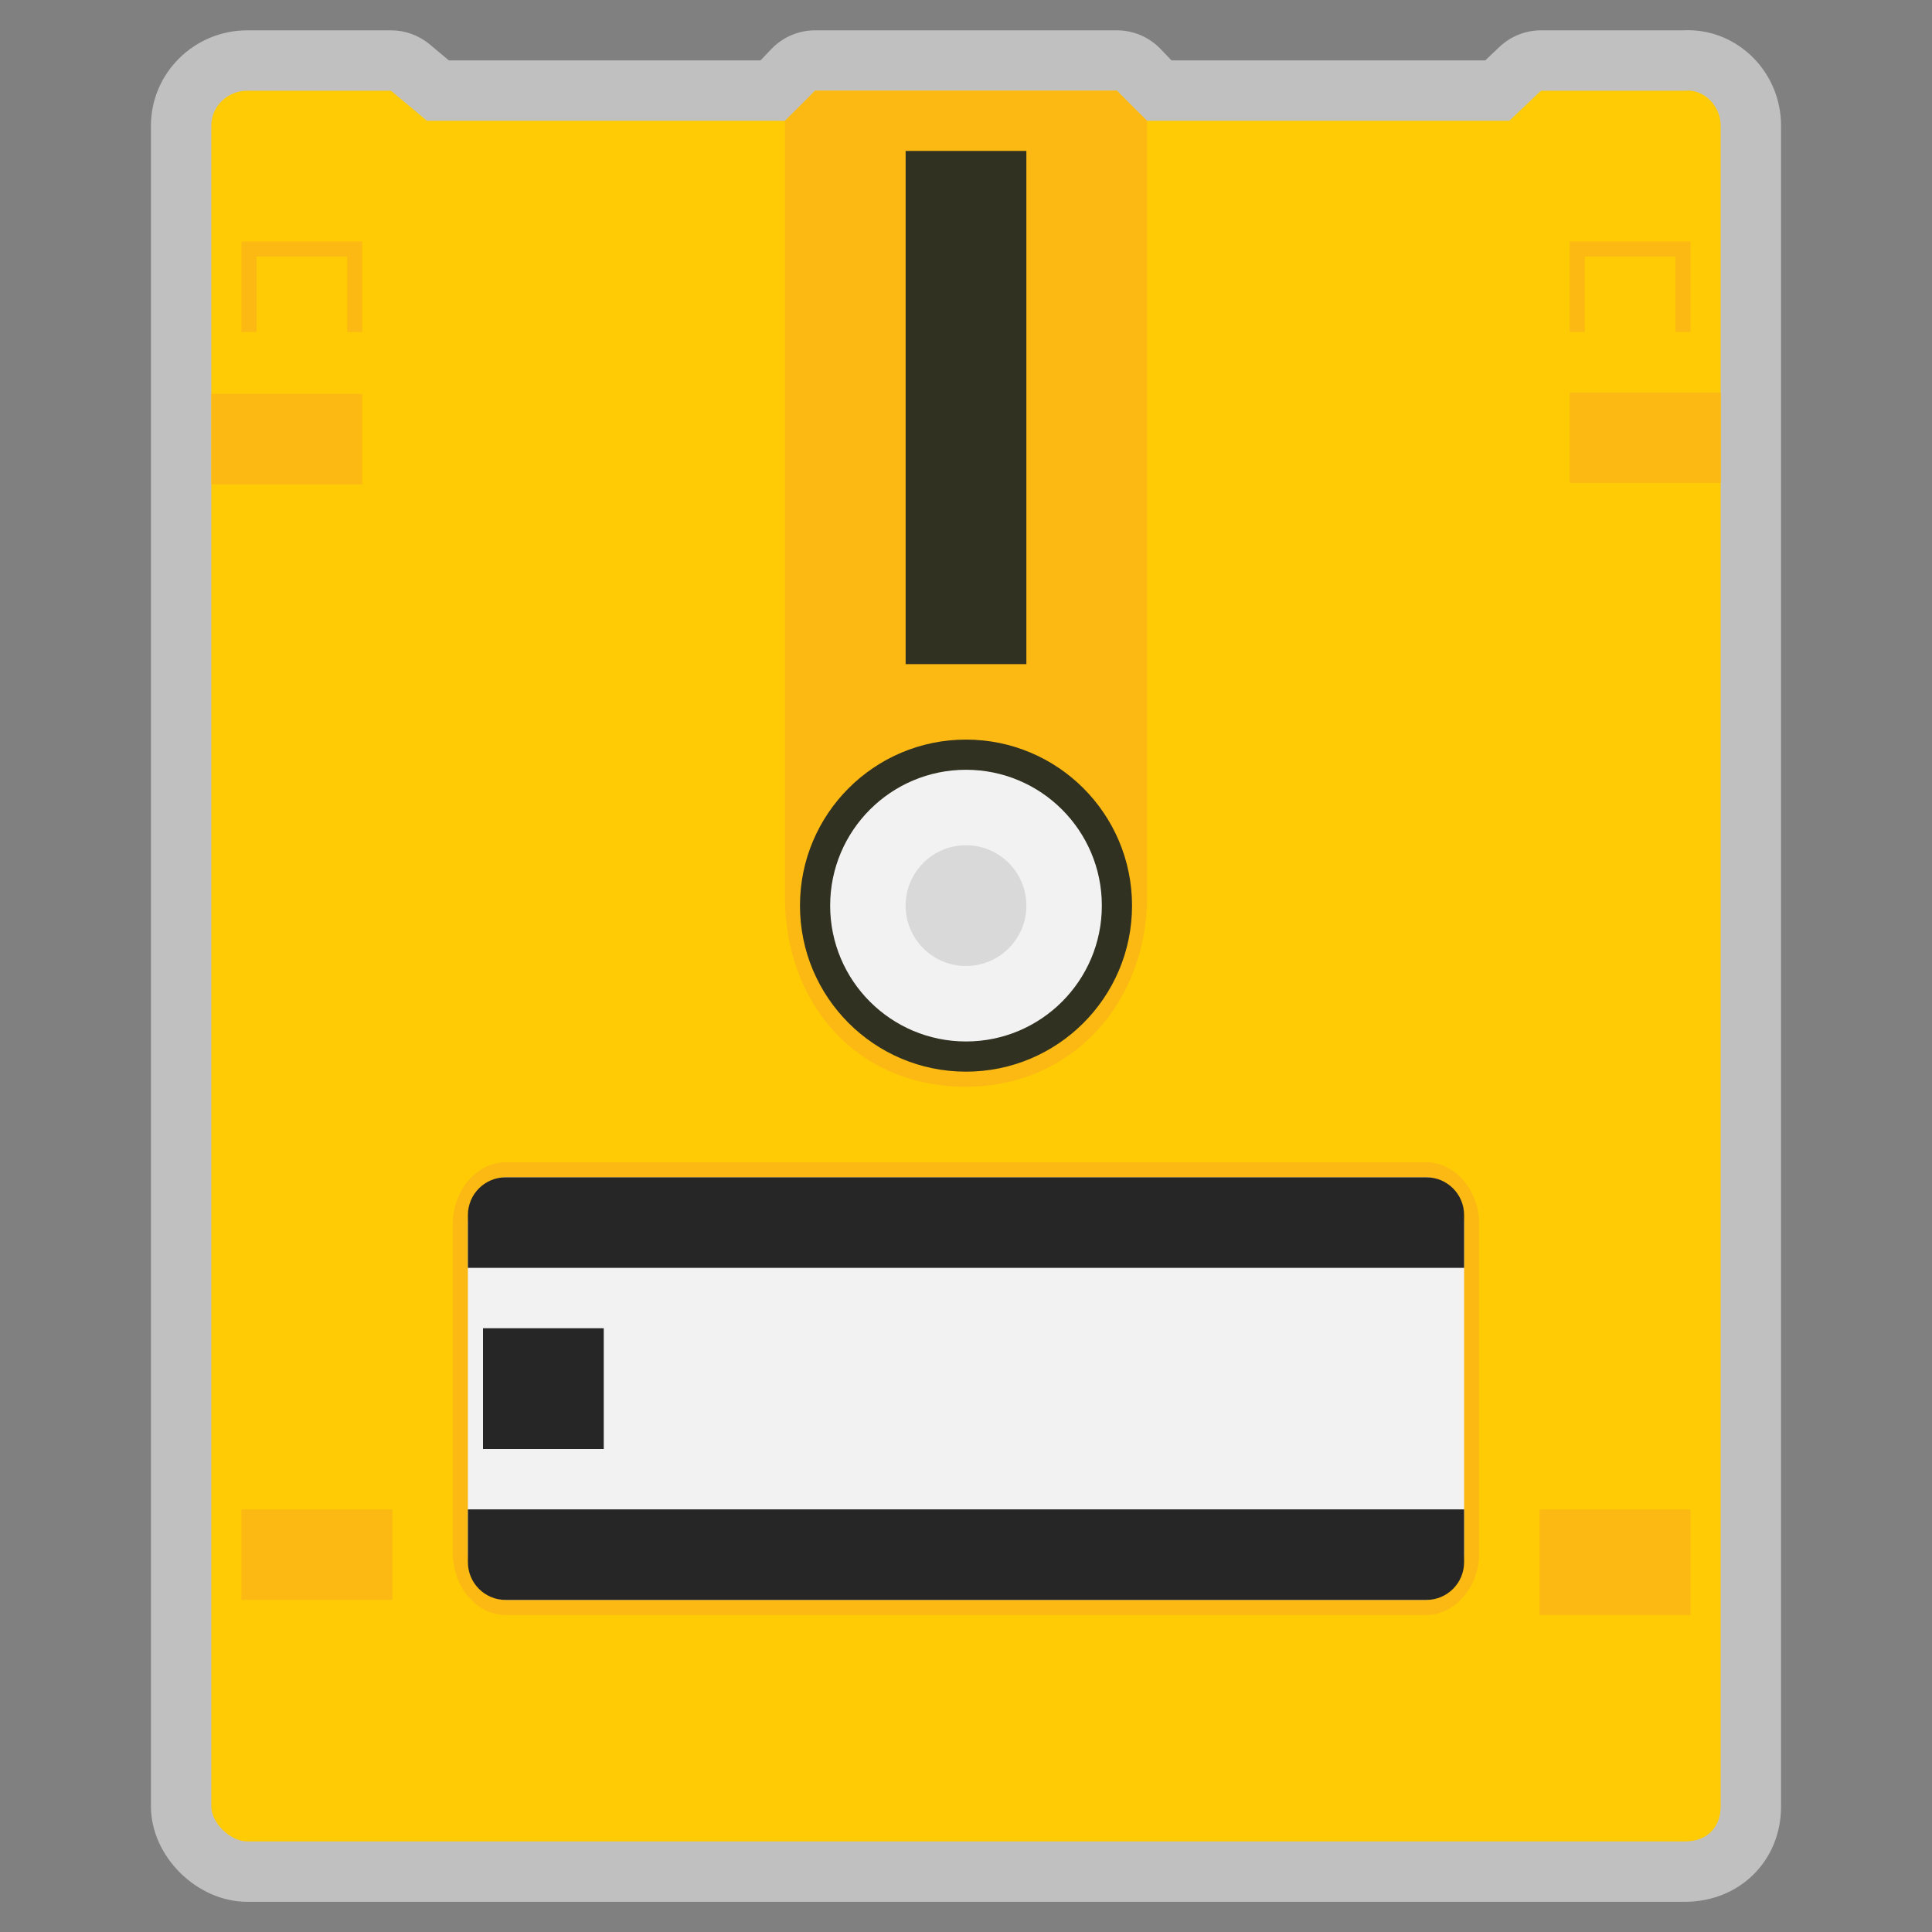 <?xml version="1.0" encoding="iso-8859-1"?>
<!-- Generator: Adobe Illustrator 27.8.1, SVG Export Plug-In . SVG Version: 6.00 Build 0)  -->
<svg version="1.1" id="Layer_1" xmlns="http://www.w3.org/2000/svg" xmlns:xlink="http://www.w3.org/1999/xlink" x="0px" y="0px"
	 viewBox="0 0 256 256" style="enable-background:new 0 0 256 256;" xml:space="preserve">
<rect x="0" y="0" width="256" height="256" fill="#808080" stroke="none"/>
<path style="opacity:0.5;fill:#FFFFFF;" d="M223.632,4c-0.225,0-0.452,0.006-0.678,0.019h-18.763c-2.051,0-4.023,0.787-5.51,2.2
	L196.806,8h-41.579l-1.447-1.512c-1.509-1.577-3.597-2.469-5.78-2.469h-40c-2.183,0-4.271,0.892-5.78,2.469L100.773,8H59.475
	L56.94,5.881c-1.439-1.203-3.255-1.862-5.131-1.862H32.762C25.725,4.019,20,9.689,20,16.659V239.36
	c0,6.615,6.083,12.64,12.762,12.64h190.476c7.275,0,12.762-5.434,12.762-12.64V16.659C236,9.679,230.452,4,223.632,4L223.632,4z"/>
<path style="fill:#FFCB05;" d="M223.238,12.019H204.19L200,16h-48.19L148,12.019h-40L104.19,16H56.571l-4.762-3.981H32.762
	c-2.633,0-4.762,2.074-4.762,4.64V239.36c0,2.187,2.517,4.64,4.762,4.64h190.476c3.188,0,4.762-2.089,4.762-4.64V16.659
	C228,14.093,225.858,11.764,223.238,12.019z"/>
<path style="fill:#FDB913;" d="M152,16L152,16l-4-3.981h-40L104,16l0,0v102.73c0,14.363,9.599,25.27,23.962,25.27
	C142.086,144,152,132.854,152,118.73C152,118.611,152,16,152,16z"/>
<rect x="120" y="20" style="fill:#303121;" width="16" height="68"/>
<g>
	<path style="fill:#FDB913;" d="M188.923,154H67.077c-3.902,0-7.077,3.688-7.077,8.222v43.556c0,4.534,3.175,8.222,7.077,8.222
		h121.846c3.902,0,7.077-3.688,7.077-8.222v-43.556C196,157.688,192.825,154,188.923,154L188.923,154z"/>
	<path style="fill:#F2F2F2;" d="M188.923,156c2.808,0,5.077,2.781,5.077,6.222v43.556c0,3.441-2.269,6.222-5.077,6.222H67.077
		c-2.808,0-5.077-2.781-5.077-6.222v-43.556c0-3.441,2.269-6.222,5.077-6.222C107.692,156,148.308,156,188.923,156z"/>
</g>
<rect x="32" y="200" style="fill:#FDB913;" width="20" height="12"/>
<rect x="204" y="200" style="fill:#FDB913;" width="20" height="14"/>
<rect x="28" y="52.19" style="fill:#FDB913;" width="20" height="12"/>
<path style="fill:#262626;" d="M189,156H67c-2.761,0-5,2.239-5,5v7h132v-7C194,158.239,191.761,156,189,156z"/>
<rect x="208" y="52" style="fill:#FDB913;" width="20" height="12"/>
<circle style="fill:#303121;" cx="128" cy="120" r="22"/>
<circle style="fill:#F2F2F2;" cx="128" cy="120" r="18"/>
<circle style="fill:#D9D9D9;" cx="128" cy="120" r="8"/>
<path style="fill:#262626;" d="M194,200H62v7c0,2.761,2.239,5,5,5h122c2.761,0,5-2.239,5-5V200z"/>
<rect x="64" y="176" style="fill:#262626;" width="16" height="16"/>
<polygon style="fill:#FDB913;" points="32,32 32,44 34,44 34,34 46,34 46,44 48,44 48,32 "/>
<polygon style="fill:#FDB913;" points="208,32 208,44 210,44 210,34 222,34 222,44 224,44 224,32 "/>
</svg>
